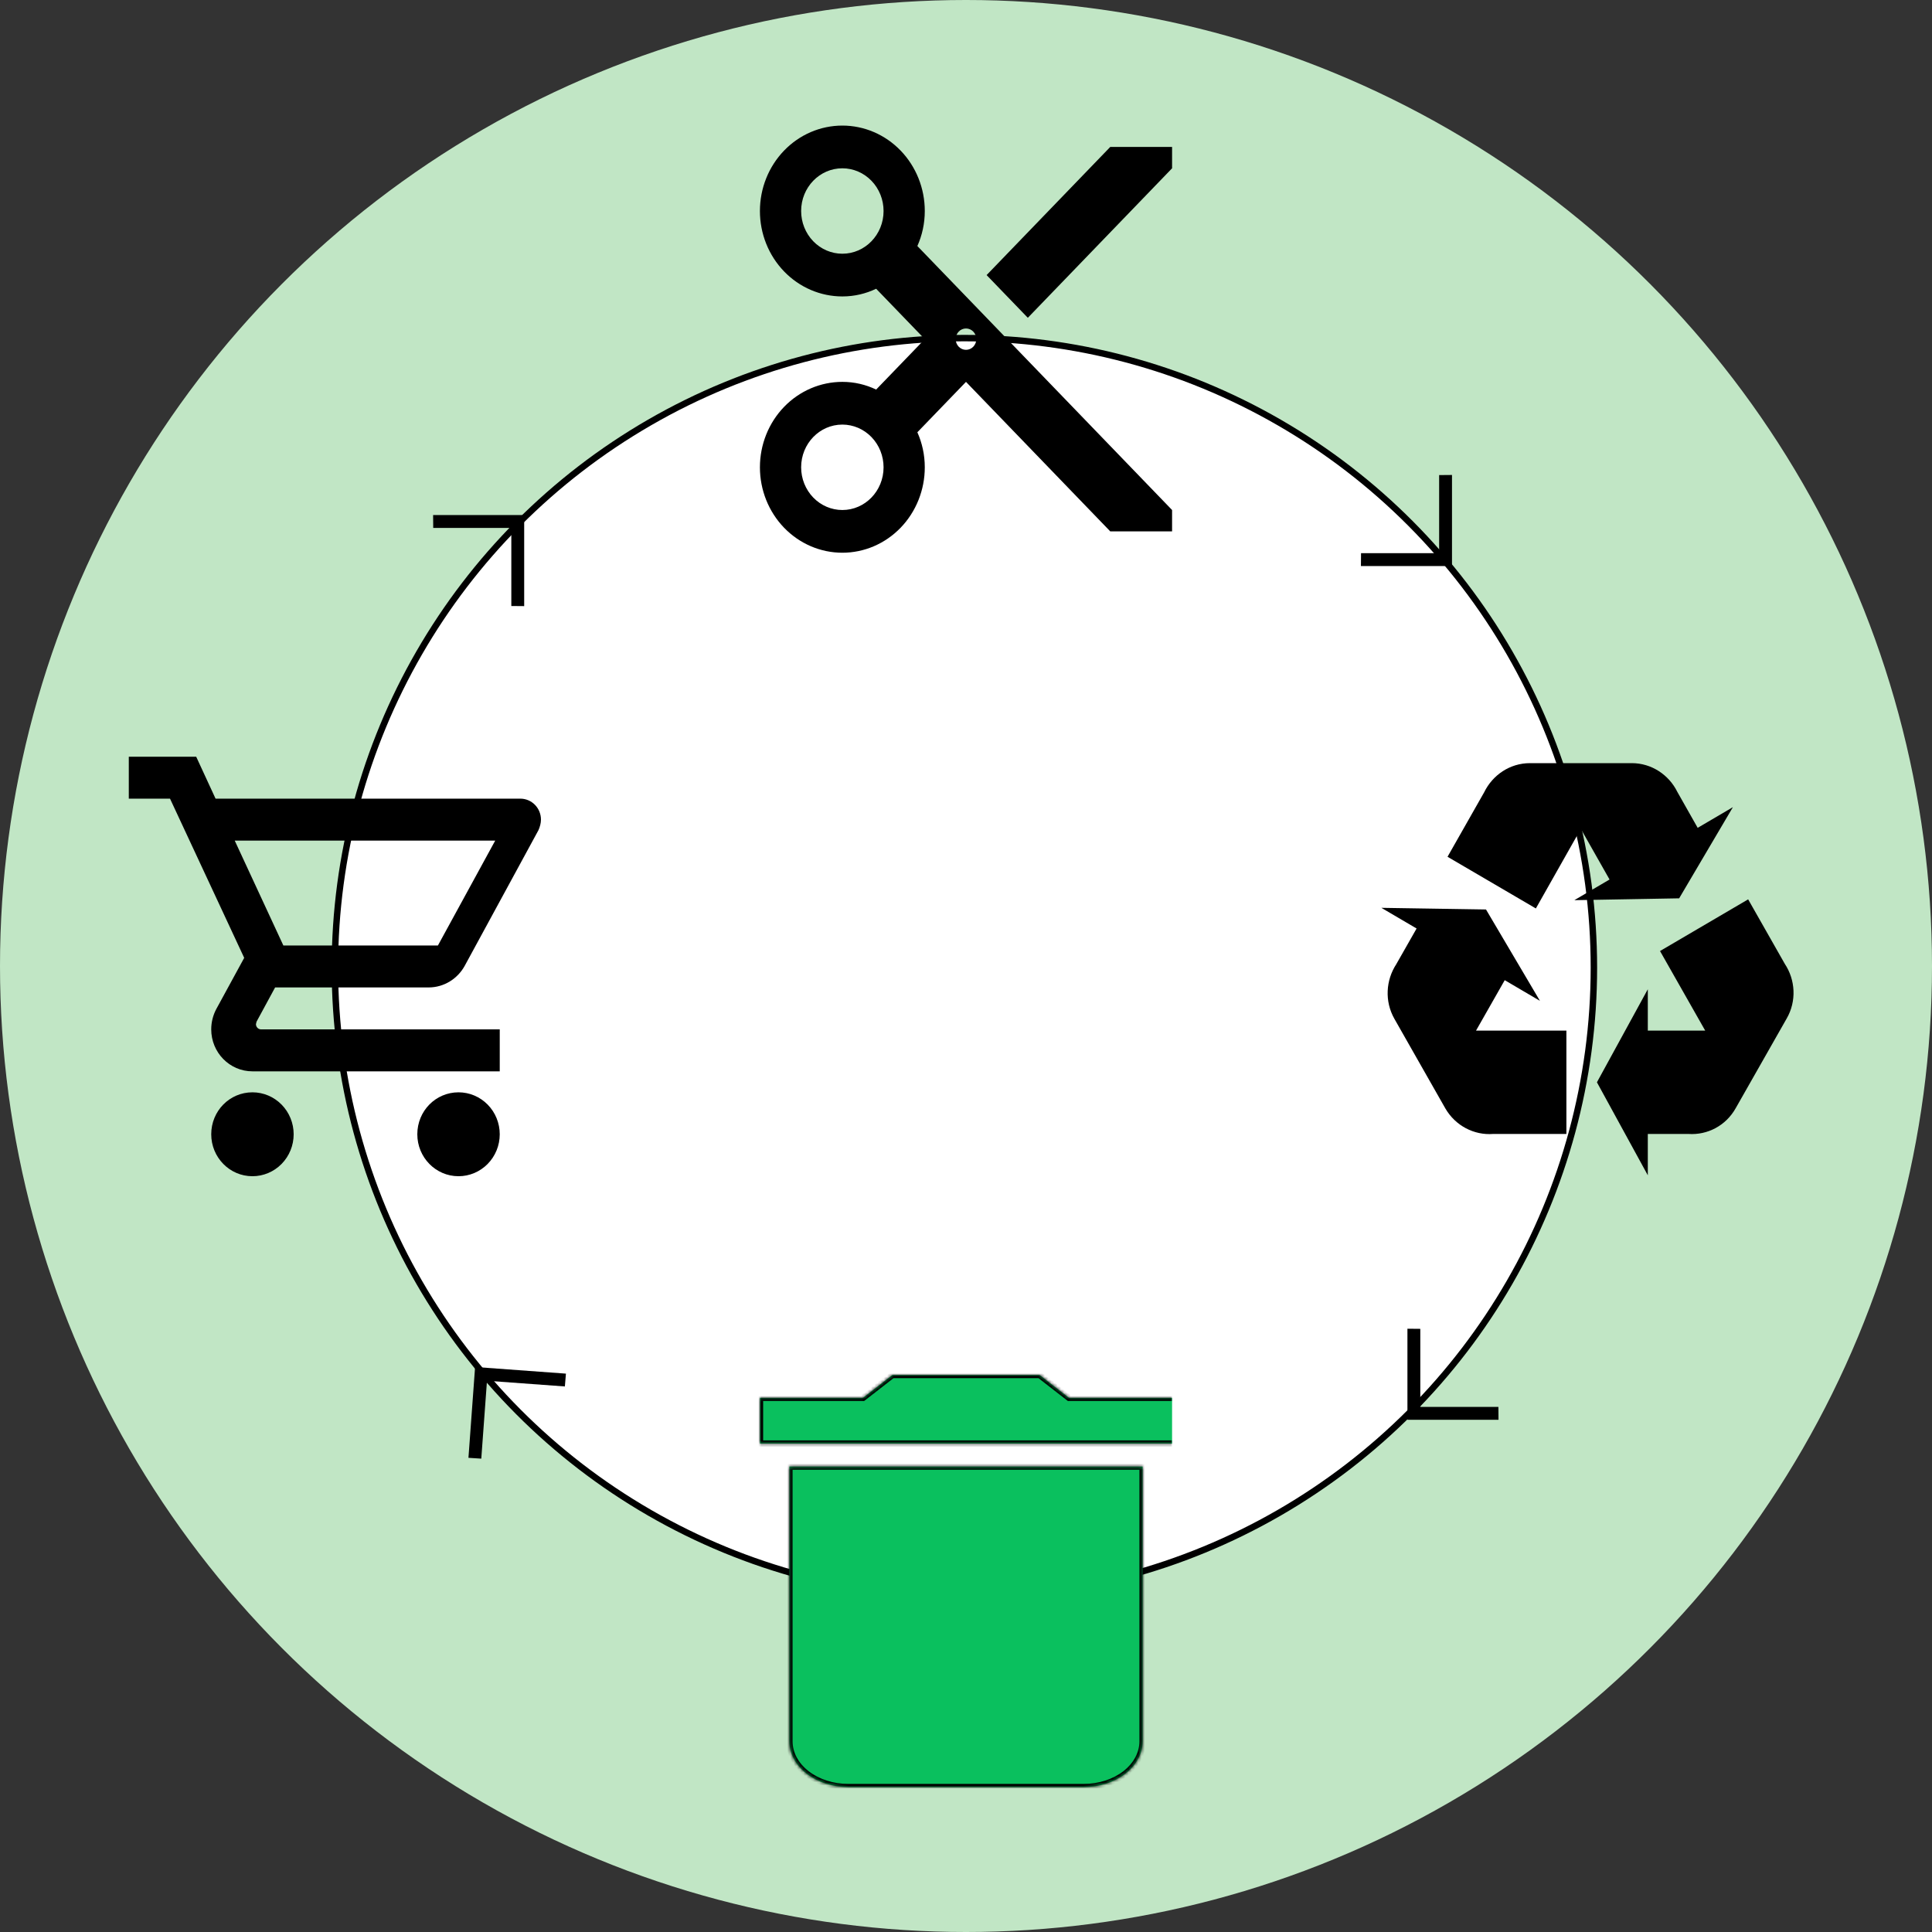 <svg viewBox="0 0 600 600" fill="none" xmlns="http://www.w3.org/2000/svg">
<rect x="0" y="0" width="600" height="600" fill="#333333" stroke="none"/>
<g clip-path="url(#clip0_412_1345)">
<circle cx="300" cy="300" r="300" fill="#C1E6C5"/>
<circle cx="299.5" cy="300.5" r="195.5" fill="white" stroke="black" stroke-width="2"/>
<path d="M554.852 316.342L539.049 344.137C535.952 349.658 530.2 352.547 524.384 352.161H511.742V365L495.94 336.113L511.742 307.227V320.065H529.568L515.535 295.351L542.905 279.303L554.283 299.331C557.57 304.274 558.012 310.886 554.852 316.342ZM475.144 237H506.749C512.943 237 518.316 240.659 520.908 245.923L527.229 257.092L538.164 250.673L521.477 278.982L488.923 279.56L499.859 273.14L490.946 257.413L476.977 282.127L449.543 266.079L460.921 246.051C463.513 240.723 468.886 237 475.144 237ZM448.848 344.202L433.045 316.406C429.948 310.95 430.391 304.402 433.614 299.459L439.935 288.354L429 281.935L461.49 282.448L478.241 310.821L467.305 304.402L458.393 320.065H486.458V352.161H463.702C457.824 352.611 452.009 349.658 448.848 344.202Z" fill="black"/>
<mask id="path-4-inside-1_412_1345" fill="white">
<path d="M364 434.111H332L322.857 427H277.143L268 434.111H236V448.333H364M245.143 540.778C245.143 544.55 247.069 548.167 250.499 550.834C253.928 553.502 258.579 555 263.429 555H336.571C341.421 555 346.072 553.502 349.501 550.834C352.931 548.167 354.857 544.55 354.857 540.778V455.444H245.143V540.778Z"/>
</mask>
<path d="M364 434.111H332L322.857 427H277.143L268 434.111H236V448.333H364M245.143 540.778C245.143 544.55 247.069 548.167 250.499 550.834C253.928 553.502 258.579 555 263.429 555H336.571C341.421 555 346.072 553.502 349.501 550.834C352.931 548.167 354.857 544.55 354.857 540.778V455.444H245.143V540.778Z" fill="#0AC05E"/>
<path d="M332 434.111L331.386 434.9L331.657 435.111H332V434.111ZM322.857 427L323.471 426.211L323.2 426H322.857V427ZM277.143 427V426H276.8L276.529 426.211L277.143 427ZM268 434.111V435.111H268.343L268.614 434.9L268 434.111ZM236 434.111V433.111H235V434.111H236ZM236 448.333H235V449.333H236V448.333ZM245.143 540.778H244.143H245.143ZM354.857 455.444H355.857V454.444H354.857V455.444ZM245.143 455.444V454.444H244.143V455.444H245.143ZM364 433.111H332V435.111H364V433.111ZM332.614 433.322L323.471 426.211L322.243 427.789L331.386 434.9L332.614 433.322ZM322.857 426H277.143V428H322.857V426ZM276.529 426.211L267.386 433.322L268.614 434.9L277.757 427.789L276.529 426.211ZM268 433.111H236V435.111H268V433.111ZM235 434.111V448.333H237V434.111H235ZM236 449.333H364V447.333H236V449.333ZM244.143 540.778C244.143 544.908 246.254 548.8 249.885 551.624L251.113 550.045C247.885 547.535 246.143 544.192 246.143 540.778H244.143ZM249.885 551.624C253.51 554.443 258.384 556 263.429 556V554C258.774 554 254.346 552.56 251.113 550.045L249.885 551.624ZM263.429 556H336.571V554H263.429V556ZM336.571 556C341.616 556 346.49 554.443 350.115 551.624L348.887 550.045C345.654 552.56 341.226 554 336.571 554V556ZM350.115 551.624C353.746 548.8 355.857 544.908 355.857 540.778H353.857C353.857 544.192 352.115 547.535 348.887 550.045L350.115 551.624ZM355.857 540.778V455.444H353.857V540.778H355.857ZM354.857 454.444H245.143V456.444H354.857V454.444ZM244.143 455.444V540.778H246.143V455.444H244.143Z" fill="black" mask="url(#path-4-inside-1_412_1345)"/>
<path d="M344.8 45.633L306.4 85.429L319.2 98.695L364 52.266V45.633M300 108.644C299.151 108.644 298.337 108.294 297.737 107.672C297.137 107.05 296.8 106.207 296.8 105.327C296.8 104.448 297.137 103.604 297.737 102.982C298.337 102.36 299.151 102.011 300 102.011C300.849 102.011 301.663 102.36 302.263 102.982C302.863 103.604 303.2 104.448 303.2 105.327C303.2 106.207 302.863 107.05 302.263 107.672C301.663 108.294 300.849 108.644 300 108.644ZM261.6 158.389C258.205 158.389 254.949 156.991 252.549 154.504C250.149 152.016 248.8 148.642 248.8 145.124C248.8 137.761 254.56 131.858 261.6 131.858C264.995 131.858 268.251 133.256 270.651 135.744C273.051 138.231 274.4 141.605 274.4 145.124C274.4 152.486 268.64 158.389 261.6 158.389ZM261.6 78.796C258.205 78.796 254.949 77.399 252.549 74.911C250.149 72.423 248.8 69.049 248.8 65.531C248.8 58.169 254.56 52.266 261.6 52.266C264.995 52.266 268.251 53.663 270.651 56.151C273.051 58.639 274.4 62.013 274.4 65.531C274.4 72.893 268.64 78.796 261.6 78.796ZM284.896 76.409C286.368 73.092 287.2 69.444 287.2 65.531C287.2 58.495 284.503 51.746 279.702 46.771C274.901 41.795 268.39 39 261.6 39C254.81 39 248.299 41.795 243.498 46.771C238.697 51.746 236 58.495 236 65.531C236 72.567 238.697 79.316 243.498 84.291C248.299 89.267 254.81 92.062 261.6 92.062C265.376 92.062 268.896 91.2 272.096 89.674L287.2 105.327L272.096 120.981C268.896 119.455 265.376 118.593 261.6 118.593C254.81 118.593 248.299 121.388 243.498 126.363C238.697 131.339 236 138.087 236 145.124C236 152.16 238.697 158.908 243.498 163.884C248.299 168.859 254.81 171.655 261.6 171.655C268.39 171.655 274.901 168.859 279.702 163.884C284.503 158.908 287.2 152.16 287.2 145.124C287.2 141.21 286.368 137.562 284.896 134.246L300 118.593L344.8 165.022H364V158.389L284.896 76.409Z" fill="black"/>
<path d="M142.4 339.229C145.795 339.229 149.05 340.601 151.451 343.045C153.851 345.488 155.2 348.802 155.2 352.257C155.2 355.713 153.851 359.026 151.451 361.47C149.05 363.913 145.795 365.286 142.4 365.286C135.296 365.286 129.6 359.423 129.6 352.257C129.6 345.026 135.296 339.229 142.4 339.229ZM40 235H60.928L66.944 248.029H161.6C163.297 248.029 164.925 248.715 166.125 249.937C167.326 251.158 168 252.815 168 254.543C168 255.65 167.68 256.758 167.232 257.8L144.32 299.947C142.144 303.921 137.92 306.657 133.12 306.657H85.44L79.68 317.275L79.488 318.057C79.488 318.489 79.657 318.903 79.957 319.209C80.257 319.514 80.664 319.686 81.088 319.686H155.2V332.714H78.4C71.296 332.714 65.6 326.851 65.6 319.686C65.6 317.406 66.176 315.256 67.136 313.432L75.84 297.472L52.8 248.029H40V235ZM78.4 339.229C81.795 339.229 85.05 340.601 87.451 343.045C89.851 345.488 91.2 348.802 91.2 352.257C91.2 355.713 89.851 359.026 87.451 361.47C85.05 363.913 81.795 365.286 78.4 365.286C71.296 365.286 65.6 359.423 65.6 352.257C65.6 345.026 71.296 339.229 78.4 339.229ZM136 293.629L153.792 261.057H72.896L88 293.629H136Z" fill="black"/>
<g clip-path="url(#clip1_412_1345)">
<path d="M162.79 188.235L158.795 188.2L158.795 163.946L134.541 163.946L134.506 159.951L162.79 159.951L162.79 188.235Z" fill="black"/>
</g>
<g clip-path="url(#clip2_412_1345)">
<path d="M422.647 175.79L422.682 171.795L446.936 171.795L446.936 147.541L450.931 147.506L450.931 175.79L422.647 175.79Z" fill="black"/>
</g>
<g clip-path="url(#clip3_412_1345)">
<path d="M437.092 412.647L441.087 412.683L441.087 436.936L465.341 436.936L465.376 440.931L437.092 440.931L437.092 412.647Z" fill="black"/>
</g>
<g clip-path="url(#clip4_412_1345)">
<path d="M175.754 426.594L175.427 430.576L151.238 428.806L149.468 452.995L145.481 452.739L147.545 424.53L175.754 426.594Z" fill="black"/>
</g>
</g>
<defs>
<clipPath id="clip0_412_1345">
<rect width="600" height="600" fill="white"/>
</clipPath>
<clipPath id="clip1_412_1345">
<rect width="48" height="48" fill="white" transform="translate(121 167.941) rotate(-45)"/>
</clipPath>
<clipPath id="clip2_412_1345">
<rect width="48" height="48" fill="white" transform="translate(442.941 134) rotate(45)"/>
</clipPath>
<clipPath id="clip3_412_1345">
<rect width="48" height="48" fill="white" transform="translate(478.882 432.941) rotate(135)"/>
</clipPath>
<clipPath id="clip4_412_1345">
<rect width="48" height="48" fill="white" transform="translate(152.465 466.792) rotate(-130.816)"/>
</clipPath>
</defs>
</svg>
